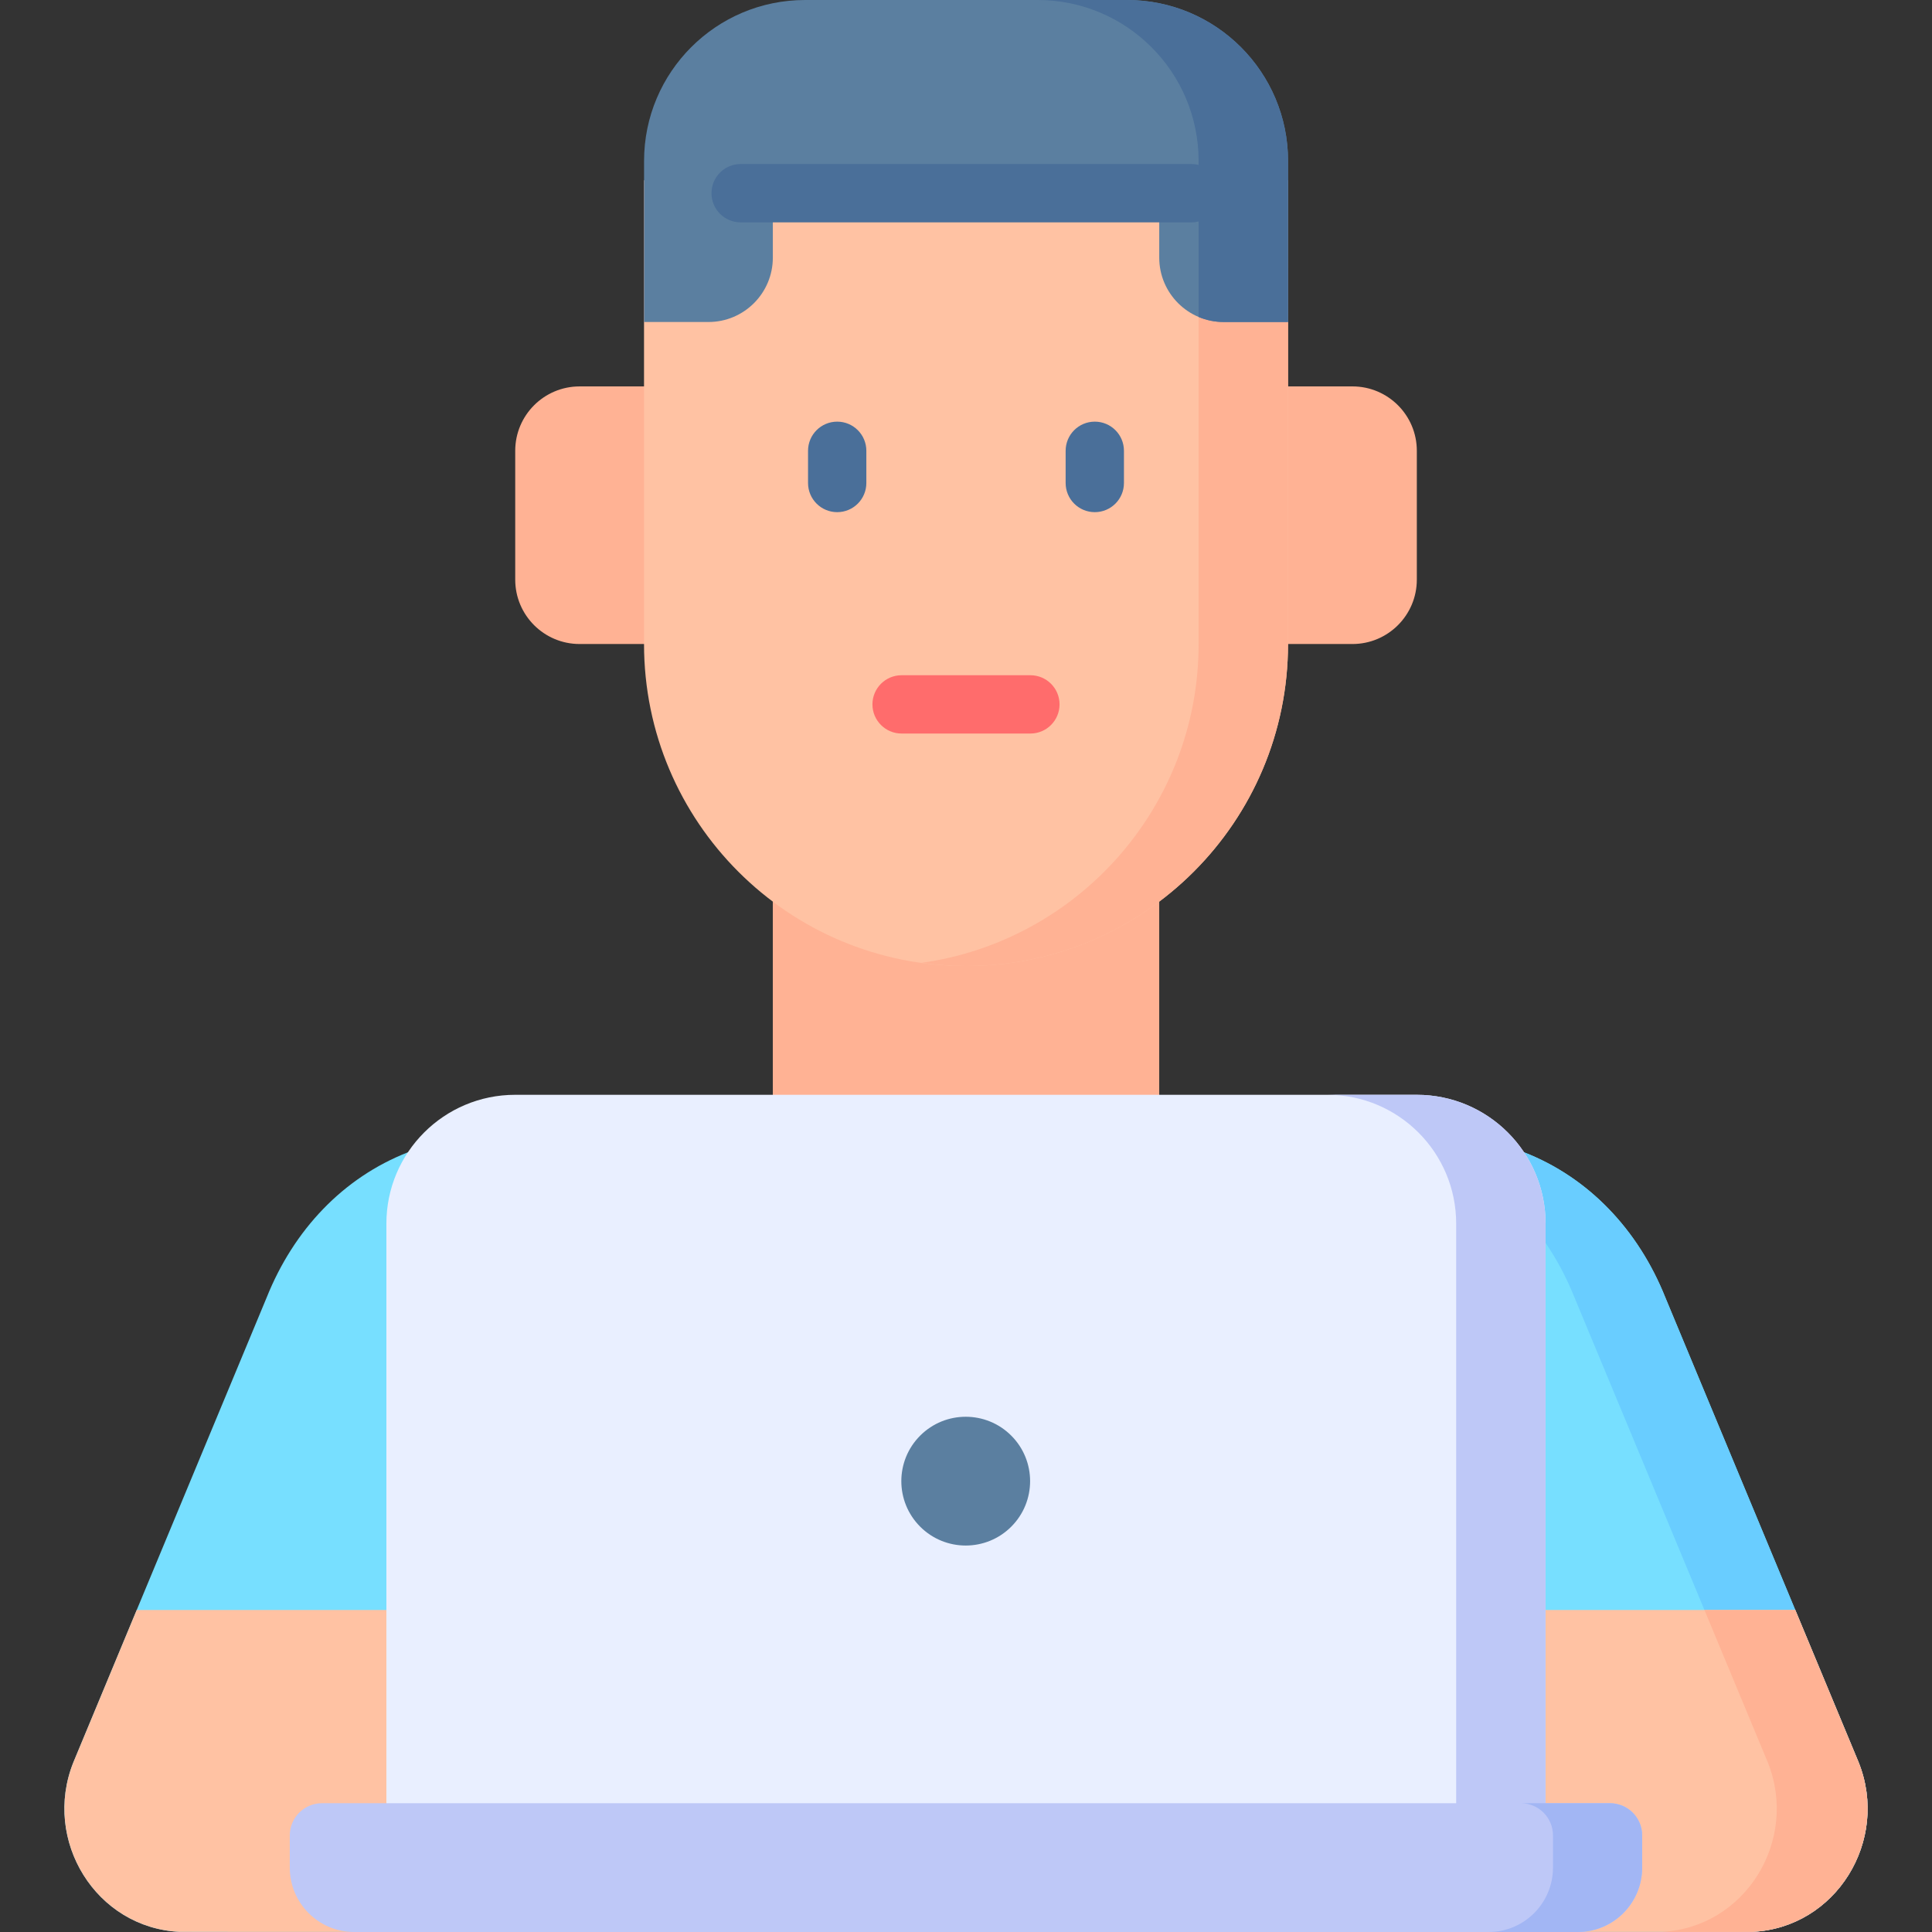 <svg id="Layer_1" enable-background="new 0 0 497 497" height="512" viewBox="0 0 497 497" width="512" xmlns="http://www.w3.org/2000/svg"><rect x="0" y="0" width="497" height="497" fill="#333333" stroke="none"/><g><g><g><g><path d="m198.805 198.814h99.4v133.872h-99.4z" fill="#ffb294"/><path d="m347.906 99.4c9.15 0 16.567 7.417 16.567 16.567v33.137c0 9.15-7.417 16.567-16.567 16.567l-198.8-.001c-9.15 0-16.567-7.417-16.567-16.567v-33.133c0-9.15 7.417-16.567 16.567-16.567z" fill="#ffb294"/><path d="m165.673 46.367.001 119.303c0 45.747 37.085 82.833 82.833 82.833s82.833-37.085 82.833-82.833v-119.303z" fill="#ffc2a3"/><path d="m308.34 46.367v119.303c0 41.843-31.031 76.419-71.333 82.02 3.761.523 7.596.813 11.5.813 45.747 0 82.833-37.085 82.833-82.832v-119.303h-23z" fill="#ffb294"/><g><path d="m215.365 131.751c-4.142 0-7.5-3.357-7.5-7.5v-8.284c0-4.143 3.358-7.5 7.5-7.5s7.5 3.357 7.5 7.5v8.284c0 4.143-3.358 7.5-7.5 7.5z" fill="#4a6f99"/></g><g><path d="m281.632 131.751c-4.143 0-7.5-3.357-7.5-7.5v-8.284c0-4.143 3.357-7.5 7.5-7.5s7.5 3.357 7.5 7.5v8.284c0 4.143-3.357 7.5-7.5 7.5z" fill="#4a6f99"/></g><g><path d="m265.065 188.7h-33.133c-4.142 0-7.5-3.357-7.5-7.5s3.358-7.5 7.5-7.5h33.133c4.143 0 7.5 3.357 7.5 7.5s-3.357 7.5-7.5 7.5z" fill="#ff6c6c"/></g></g><path d="m198.809 49.701v16.567c0 9.15-7.417 16.567-16.567 16.567h-16.56l.001-41.417c.001-22.875 18.544-41.418 41.418-41.418h82.832c22.874 0 41.417 18.543 41.417 41.417l.002 41.417h-16.576c-9.15 0-16.567-7.417-16.567-16.567v-16.566z" fill="#5b7fa0"/><g><path d="m306.494 57.2h-115.967c-4.142 0-7.5-3.357-7.5-7.5s3.358-7.5 7.5-7.5h115.967c4.142 0 7.5 3.357 7.5 7.5s-3.358 7.5-7.5 7.5z" fill="#4a6f99"/></g><path d="m331.35 41.417c0-22.874-18.543-41.417-41.417-41.417h-23.012c22.874 0 41.417 18.543 41.417 41.417l.002 40.119c1.979.835 4.154 1.298 6.436 1.298h16.576z" fill="#4a6f99"/></g><path d="m450.715 496.966c21.596-.973 35.447-23.525 27.418-43.596l-49.732-119.598c-6.968-17.419-19.694-30.843-36.332-37.345l-287.14.002c-16.637 6.503-29.361 19.926-36.328 37.344l-49.734 119.597c-8.029 20.071 5.822 42.623 27.418 43.596.503.023 403.927.023 404.43 0z" fill="#77dfff"/><path d="m478.133 453.37-49.733-119.598c-6.968-17.419-19.693-30.843-36.332-37.345h-23.368c16.639 6.502 29.365 19.926 36.332 37.345l49.732 119.598c8.029 20.072-5.822 42.623-27.418 43.596-.242.011 23.107.012 23.368 0 21.597-.973 35.447-23.524 27.419-43.596z" fill="#69cdff"/><path d="m478.133 453.37-16.302-39.203h-62.333-301.996-62.333l-16.302 39.203c-8.028 20.072 5.822 42.623 27.418 43.596.503.023 403.927.023 404.429 0 21.597-.973 35.447-23.524 27.419-43.596z" fill="#ffc2a3"/><path d="m478.133 453.37-16.302-39.203h-23.368l16.302 39.203c8.029 20.072-5.822 42.623-27.418 43.596-.081.004 2.51.006 5.99.007 11.002-.002 17.316-.004 17.378-.007 21.596-.973 35.446-23.524 27.418-43.596z" fill="#ffb294"/></g><g><path d="m397.595 466.867v-152.101c0-18.299-14.834-33.133-33.133-33.133h-231.933c-18.299 0-33.133 14.834-33.133 33.133v152.101z" fill="#e9efff"/><path d="m364.462 281.633h-23c18.299 0 33.133 14.834 33.133 33.133v152.101h23v-152.101c0-18.299-14.834-33.133-33.133-33.133z" fill="#bec8f7"/><ellipse cx="248.495" cy="381.034" fill="#5b7fa0" rx="16.567" ry="16.567" transform="matrix(.707 -.707 .707 .707 -196.649 287.315)"/><path d="m74.545 480.434c0 9.15 7.417 16.567 16.567 16.567h314.767c9.15 0 16.567-7.417 16.567-16.567v-8.283c0-4.575-3.709-8.283-8.283-8.283h-331.335c-4.575 0-8.283 3.709-8.283 8.283z" fill="#bec8f7"/><path d="m414.162 463.867h-22.947c4.575 0 8.283 3.708 8.283 8.283v8.283c0 9.15-7.417 16.567-16.567 16.567h22.947c9.149 0 16.567-7.417 16.567-16.567v-8.283c0-4.574-3.709-8.283-8.283-8.283z" fill="#a2b6f4"/></g></g></svg>